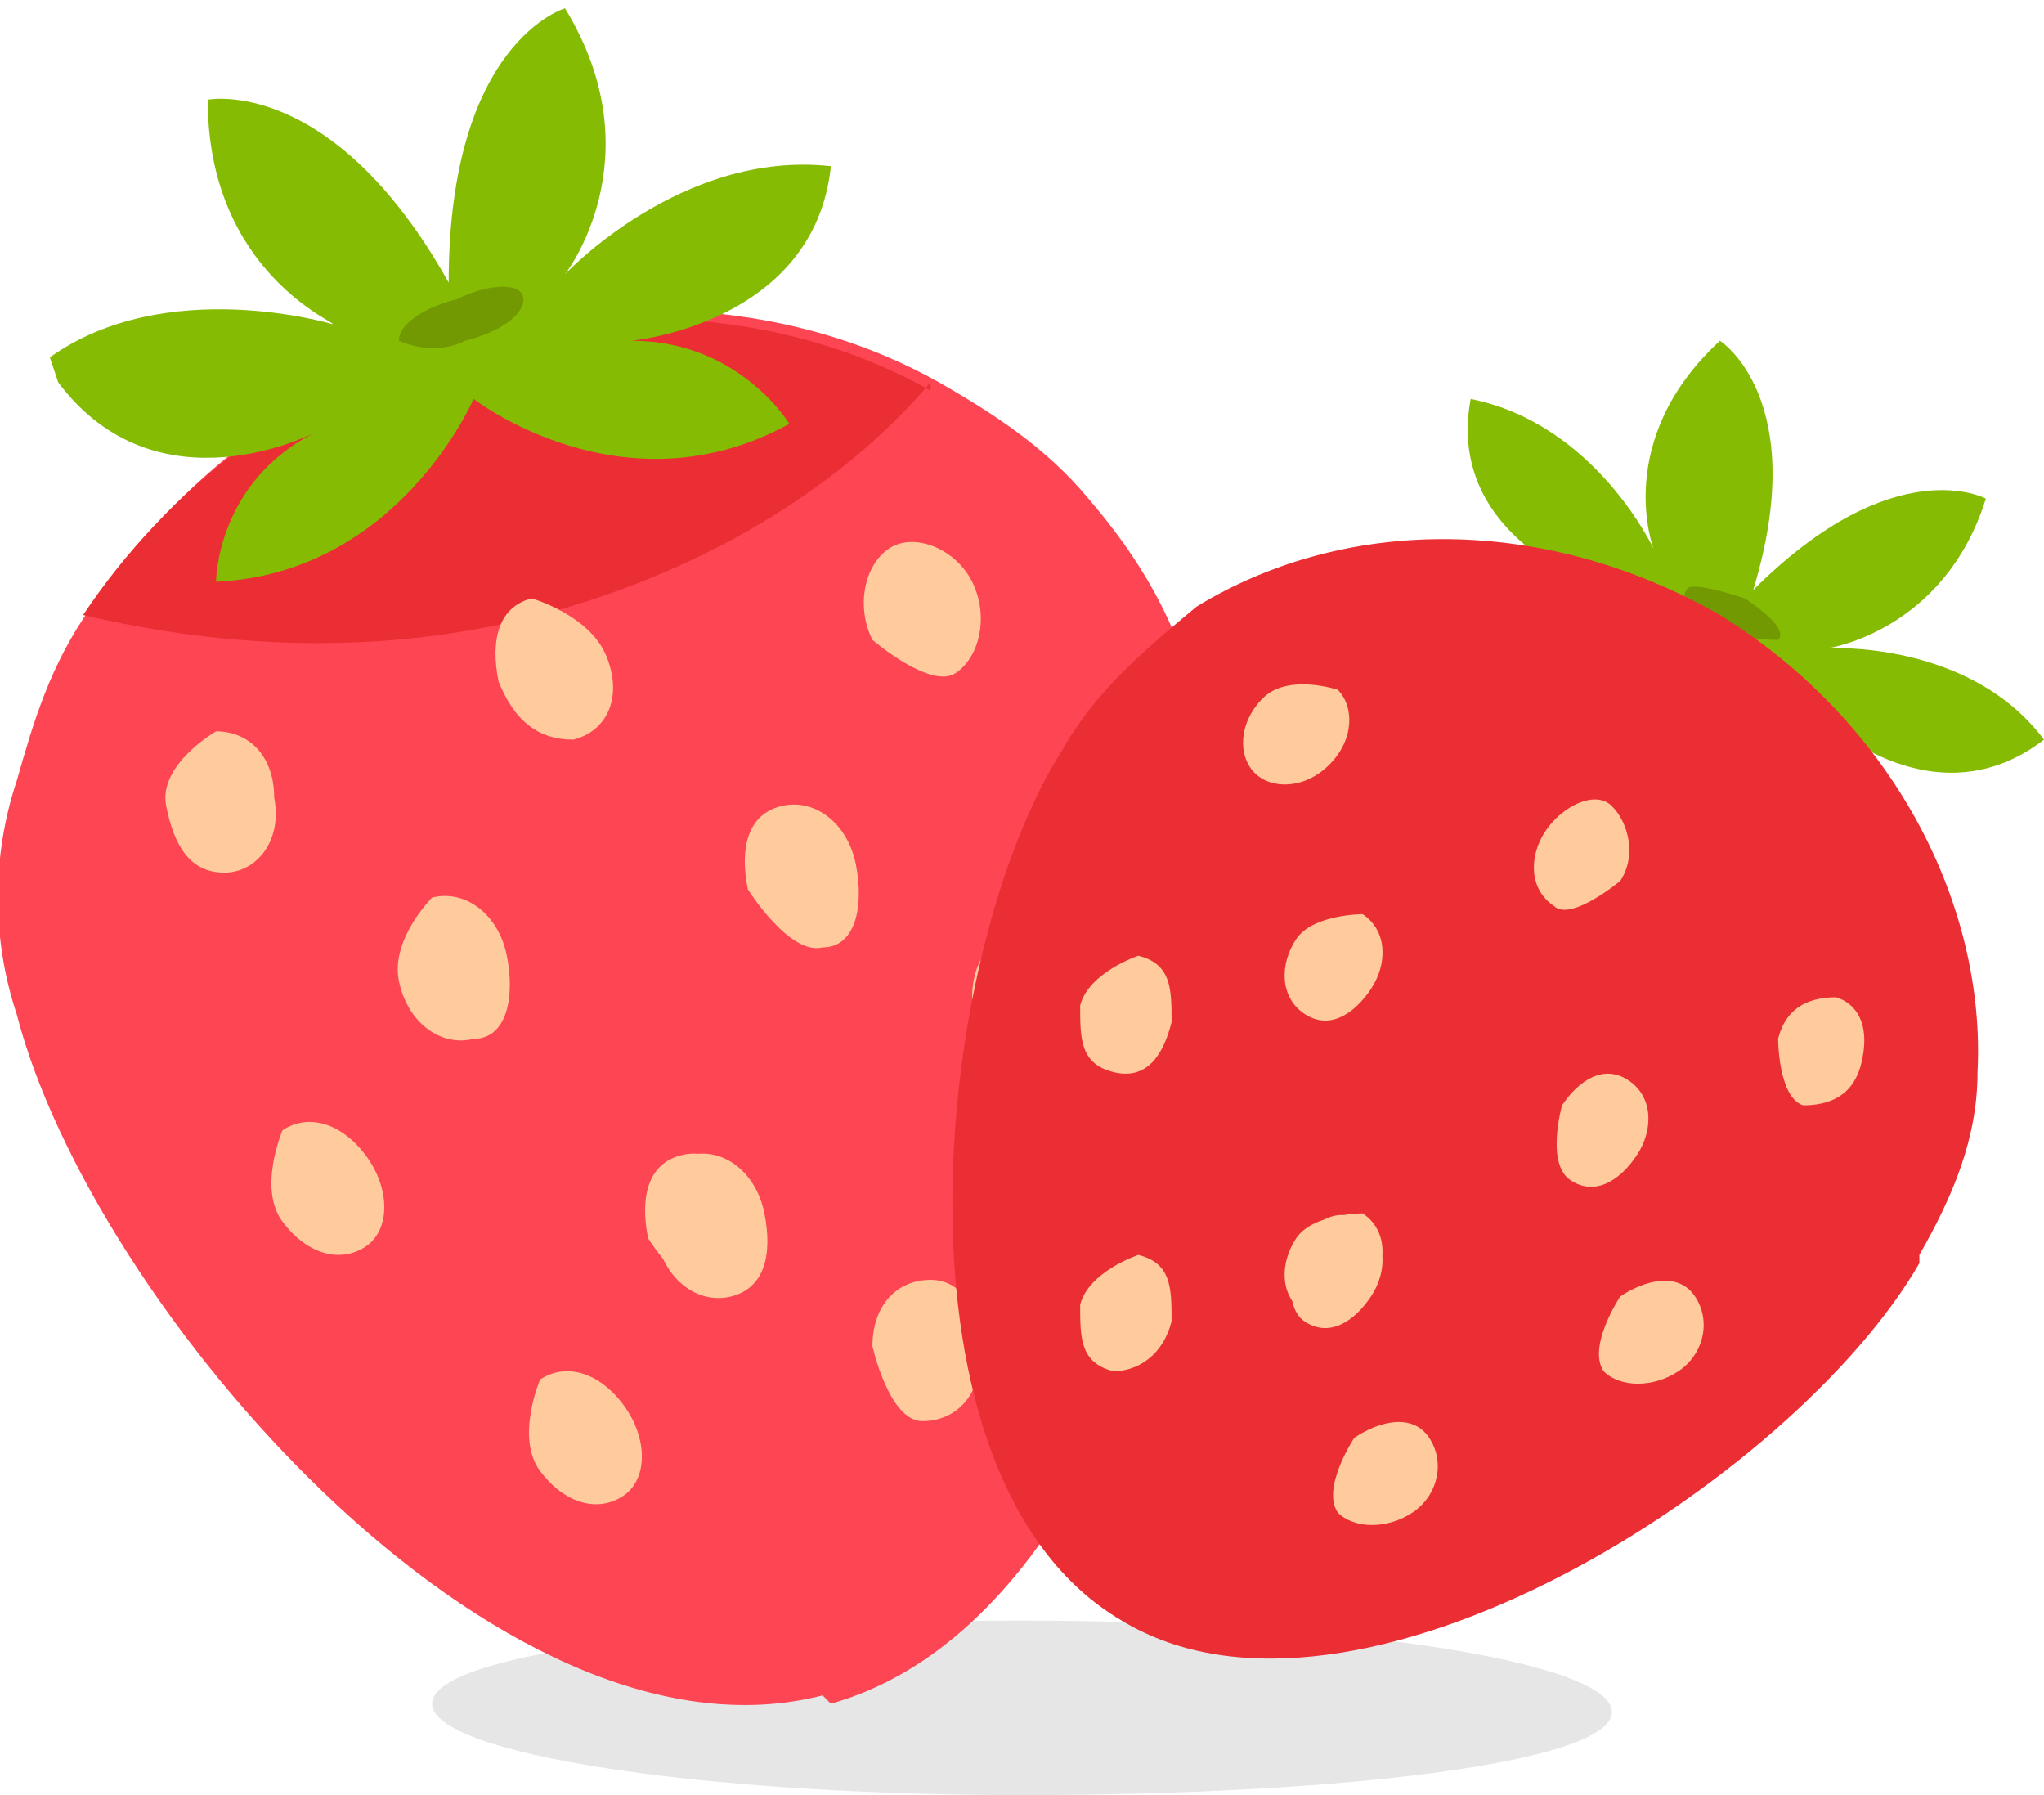 <?xml version="1.0" encoding="UTF-8"?>
<svg id="strawberries" xmlns="http://www.w3.org/2000/svg" viewBox="0 0 2.46 2.16">
  <defs>
    <style>
      .cls-1 {
        fill: #739902;
      }

      .cls-2 {
        fill: #fd4553;
      }

      .cls-3 {
        fill: #e6e6e6;
      }

      .cls-4 {
        fill: #86bb03;
      }

      .cls-5 {
        fill: #ffcb9c;
      }

      .cls-6 {
        fill: #eb2d34;
      }

      /* Custom CSS */

    </style>
  </defs>
  <path id="shadows" class="cls-3" d="m1.94,2.06c0,.06-.32.1-.71.1s-.71-.05-.71-.11.32-.1.71-.1.71.05.71.11Z"/>
  <g id="first_strawberry" data-name="first strawberry">
    <path id="color_first" data-name="color first" class="cls-2" d="m.99,2.04c-.39.1-.88-.47-.97-.82-.03-.09-.03-.19,0-.28.02-.07.04-.14.09-.21.1-.15.26-.28.46-.33.2-.05.4-.03.56.06.07.04.13.08.18.14.06.07.11.15.13.25.09.35-.05,1.09-.44,1.2Z"/>
    <path id="shadow_first" data-name="shadow first" class="cls-6" d="m1.12.46c-.11.13-.28.23-.47.28-.19.05-.38.04-.55,0,.1-.15.26-.28.46-.33.2-.05.4-.03.56.06Z"/>
    <path id="big_leave_first" data-name="big leave first" class="cls-4" d="m.06.43c.14-.1.34-.04.34-.04C.41.39.25.33.25.12c0,0,.15-.03.29.22,0-.29.14-.33.14-.33.11.18,0,.32,0,.32,0,0,.14-.15.32-.13-.02.19-.24.21-.24.21.13,0,.19.1.19.1-.2.11-.38-.03-.38-.03,0,0-.09.21-.31.22,0,0,0-.12.12-.18,0,0-.19.1-.31-.06Z"/>
    <path id="small_leave_first" data-name="small leave first" class="cls-1" d="m.48.41s.04.02.08,0c.04-.01.07-.03.07-.05,0-.02-.04-.02-.08,0-.04.01-.07.03-.07.05Z"/>
    <path id="seeds_first" data-name="seeds first" class="cls-5" d="m.64.72s.07.02.09.07,0,.09-.04.1c-.04,0-.07-.02-.09-.07-.01-.05,0-.09.04-.1Zm.14.77s.05.08.09.07.05-.05.04-.1c-.01-.05-.05-.08-.09-.07s-.05.05-.04.1Zm.12-.42s.05.08.09.07c.04,0,.05-.05.04-.1-.01-.05-.05-.08-.09-.07s-.05.05-.04.1Zm.15-.3s.07.06.1.04.04-.07.02-.11c-.02-.04-.07-.06-.1-.04-.03.02-.04.07-.02.11Zm.12.43s.02.09.06.09c.04,0,.07-.03.07-.08,0-.05-.02-.09-.06-.09-.04,0-.07.03-.07.08Zm-.12.42s.02.09.06.09c.04,0,.07-.03.07-.08,0-.05-.02-.09-.06-.09-.04,0-.07.03-.07.08Zm-.22-.23s-.05.05-.04.1c.01.05.05.08.09.07s.05-.05.04-.1c-.01-.05-.05-.08-.09-.07Zm-.31-.31s-.05.05-.04.1c.01.05.05.08.09.07.04,0,.05-.05.04-.1-.01-.05-.05-.08-.09-.07Zm-.26-.2s-.07.04-.06.09.03.08.07.08c.04,0,.07-.04.06-.09,0-.05-.03-.08-.07-.08Zm.08.48s-.03.07,0,.11c.03.04.07.05.1.03.03-.02.03-.07,0-.11-.03-.04-.07-.05-.1-.03Zm.31.3s-.03.07,0,.11c.03.04.07.05.1.03.03-.02.03-.07,0-.11-.03-.04-.07-.05-.1-.03Z"/>
  </g>
  <g id="second_strawberry" data-name="second strawberry">
    <path id="big_leave" data-name="big leave" class="cls-4" d="m2.46.89c-.09-.12-.26-.11-.26-.11,0,0,.14-.02.19-.18,0,0-.11-.06-.28.11.07-.23-.04-.3-.04-.3-.13.12-.08.25-.08.25,0,0-.07-.15-.22-.18-.03.16.14.22.14.22-.1-.03-.17.03-.17.03.14.13.31.06.31.06,0,0,.02.19.2.25,0,0,.03-.1-.05-.17,0,0,.13.12.26.02Z"/>
    <path id="small_leave_second" data-name="small leave second" class="cls-1" d="m2.14.77s-.04,0-.07-.01c-.03-.02-.05-.04-.04-.05,0-.01.04,0,.07.01.03.02.05.04.04.05Z"/>
    <path id="color_second" data-name="color second" class="cls-6" d="m2.31,1.52c-.15.26-.68.6-.96.43-.29-.17-.23-.8-.07-1.05.04-.07.1-.12.16-.17.18-.11.42-.11.63.01.21.13.32.35.31.55,0,.08-.03.15-.07.22Z"/>
    <path id="seeds_second" data-name="seeds second" class="cls-5" d="m1.95,1.06s-.06.05-.08.03c-.03-.02-.03-.06-.01-.09.02-.03.06-.05.08-.03s.03.06.01.09Zm-.31.4s-.06,0-.08.03c-.02.03-.02.07.01.09.03.02.06,0,.08-.03s.02-.07-.01-.09Zm0-.36s-.06,0-.08.03c-.02.03-.02.07.01.09.03.02.06,0,.08-.03.02-.03.02-.07-.01-.09Zm-.03-.27s-.06-.02-.09.01c-.03.03-.03.07-.01.09s.06.02.09-.01c.03-.03.03-.07.01-.09Zm-.24.32s-.06.02-.07.06c0,.04,0,.07.04.08s.06-.02.07-.06c0-.04,0-.07-.04-.08Zm0,.36s-.06.02-.07.06c0,.04,0,.07.04.08.03,0,.06-.02.07-.06,0-.04,0-.07-.04-.08Zm.19-.01s-.02.07.01.09c.03.02.06,0,.08-.03s.02-.07-.01-.09-.06,0-.08.03Zm.32-.17s-.02.07.01.09.06,0,.08-.03c.02-.03.02-.07-.01-.09-.03-.02-.06,0-.08.03Zm.26-.08s0,.07.03.08c.03,0,.06-.01.07-.05s0-.07-.03-.08c-.03,0-.06.01-.07.05Zm-.19.31s-.04.06-.02.09c.02.02.06.02.09,0,.03-.02.04-.06.02-.09s-.06-.02-.09,0Zm-.32.17s-.04.06-.02.09c.02.02.06.02.09,0,.03-.02.04-.06.02-.09s-.06-.02-.09,0Z"/>
  </g>
</svg>